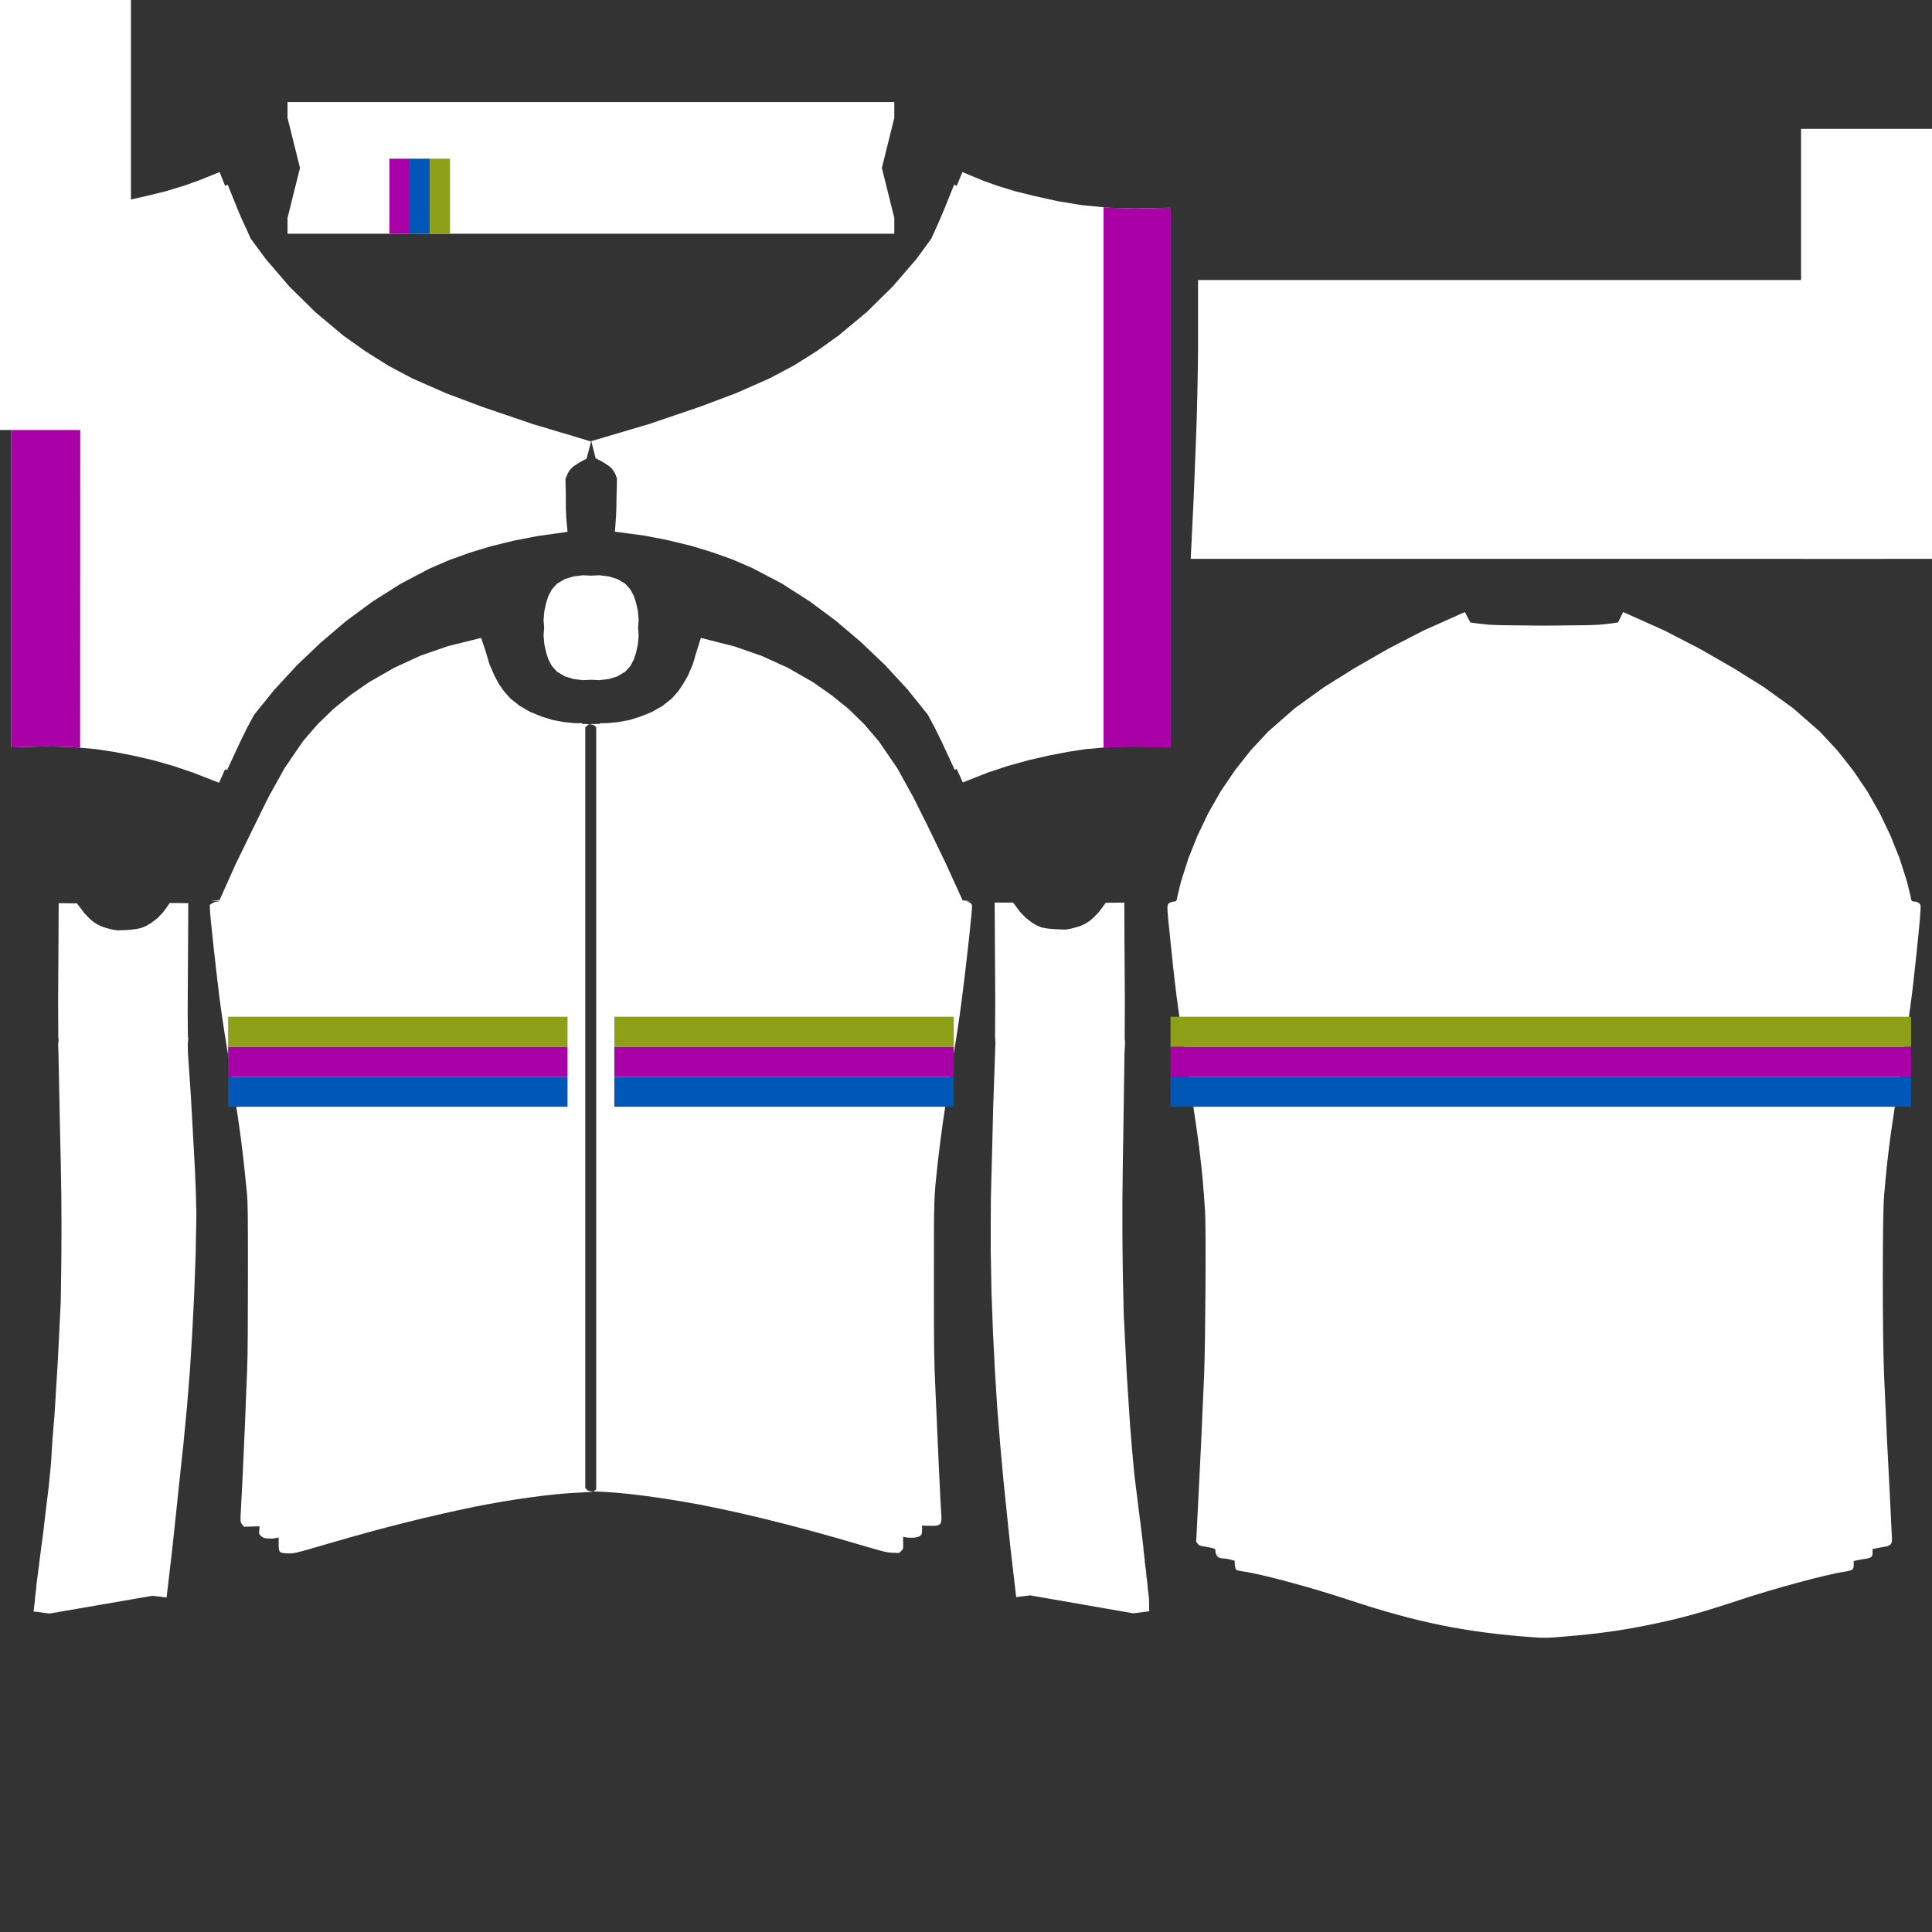 <?xml version="1.0" encoding="utf-8"?>
<!-- Generator: Adobe Illustrator 26.0.3, SVG Export Plug-In . SVG Version: 6.00 Build 0)  -->
<svg version="1.1" id="Layer_1" xmlns="http://www.w3.org/2000/svg" xmlns:xlink="http://www.w3.org/1999/xlink" x="0px" y="0px"
	 viewBox="0 0 1024 1024" style="enable-background:new 0 0 1024 1024;" xml:space="preserve">
<rect x="0" y="0" width="1024" height="1024" fill="#333333" stroke="none"/>
<style type="text/css">
	.st0{fill:#FFFFFF;}
	.st1{fill:#0057B7;}
	.st2{fill:#AA00A8;}
	.st3{fill:#8DA018;}
</style>
<g>
	<path id="base" class="st0" d="M515.2,479.9c0.3,1.2-3.2,32.9-5.4,49.6c-1.2,9.5-2.2,16.3-5.8,38.1c-4,24.5-5.3,34-6.9,48.1
		c-2.2,20-2.1,18.1-2.1,61.9c0,36.3,0,42.4,0.8,59.1c1.4,32.9,2.6,58.7,3.1,66.1c0.4,5.5-0.4,6.1-6.4,5.9l-3.8-0.1v2.2
		c0,1.9-0.1,2.4-0.8,3.1c-1.2,1.2-5.6,1.5-8.8,0.7c-0.5-0.1-0.5,0.4-0.4,3.1c0.1,3.2,0.1,3.2-1,4.3l-1.1,1.1L473,823
		c-3.3-0.2-4.5-0.5-15.7-3.8c-35.8-10.7-71.6-19.4-96.4-23.5c-17.4-2.9-30.9-4.5-41.7-5c-2.2-0.1-3.7-0.2-4.9-0.2
		c0.3-0.1,0.5-0.2,0.8-0.4l0.9-0.7v-404l-0.9-0.8c-0.5-0.4-1.1-0.6-2.6-0.7c0.6-0.1,1.6-0.2,3.4-0.2c0.7,0,1.4,0,2.1,0v-0.4h3.9
		l5.9-0.6l5.9-1.1l5.8-1.8l6.1-2.5l5.6-3.2l4.9-3.9l3.2-3.6l2.8-4.1l2.5-4.4l2.6-6l1.9-6.5l2.4-7.5l17.7,4.5l14.4,5l13.9,6.3
		l13.3,7.6l9.7,6.8l9.2,7.4l8.4,8.2l7.7,9l9.8,14.3l8.4,15.2l7.7,15.4l9.9,20.5l8.6,18.9l4.6,0.5h-2.6
		C513.6,478,515,478.9,515.2,479.9z M311,789.5l-0.8-0.9V385.5l1-0.9c0.4-0.4,0.7-0.6,1.3-0.7c-0.9-0.1-2.1-0.2-3.9-0.2v-0.4h-3.9
		l-5.9-0.6l-5.9-1.1l-5.8-1.8l-6.1-2.5l-5.6-3.2l-4.9-3.9l-3.2-3.6l-2.9-4.1L262,358l-2.6-6l-1.9-6.5l-2.5-7.4l-17.7,4.4l-14.4,5
		l-13.9,6.4l-13.3,7.6l-9.7,6.7l-9.1,7.4l-8.5,8.2l-7.7,8.9l-9.8,14.3l-8.4,15.1l-7.6,15.4l-10,20.5l-8.5,19l-4.6,0.5h4.6
		c0,0.1-0.1,0.1-0.1,0.1c-0.2,0.1-0.9,0.3-1.6,0.3c-0.7,0-1.6,0.4-2.3,0.9l-1.2,0.8l0.1,3c0.1,3.6,3.5,34.4,5.2,47.6
		c1.3,9.8,2.6,18.2,6.4,41.6c4.2,25.7,5.9,39.1,7.9,59.8c0.6,6.1,0.6,11.1,0.6,45.1c0,25.5-0.1,41.8-0.4,49
		c-0.2,5.9-0.8,18.4-1.1,27.5c-0.8,19.2-1.6,36.6-2.1,44.8c-0.5,8.5-0.5,8.8,0.6,10.1l0.9,1.1l4.1-0.1l4.2-0.1l-0.2,2
		c-0.2,1.9-0.1,2.1,0.9,3.1c0.9,0.8,1.4,1.1,3.4,1.3c1.2,0.1,3.1,0.1,4.1-0.1l1.9-0.4v3.3c0,4.7,0.2,4.9,4.6,5.1
		c3.8,0.1,3.4,0.2,21.9-5.2c27.9-8.2,52.7-14.4,76.9-19.4c19.2-3.9,42.2-7.1,56-7.6c4.7-0.2,6.3-0.3,7.2-0.6
		C311.7,790.3,311.6,790.1,311,789.5z M1017.9,479.8c-0.2-1.1-1.9-2-3.6-2c-0.8,0-1.1-0.2-1.6-1.7h0.2l-2.2-9l-3.9-12.2l-4.8-12
		l-5.6-11.7l-6.7-11.8l-7.6-11.2l-8.4-10.6l-9.2-9.9l-14.2-12.4l-15.4-11.1l-16-10l-18.1-10.4l-18.6-9.6l-21.9-9.8l-2.7,5.5
		l-4.1,0.6l-5.8,0.6l-4.6,0.2l-4.6,0.1l-9.8,0.1l-10.2,0.1l-10.2-0.1l-9.9-0.1l-4.6-0.1l-4.6-0.2l-5.8-0.6l-4.1-0.6l-2.9-5.5
		l-21.9,9.8l-18.6,9.6l-18.1,10.4l-16,10l-15.4,11.1l-14.2,12.4l-9.2,9.9l-8.4,10.6l-7.6,11.2l-6.7,11.8l-5.6,11.7l-4.8,12
		l-3.9,12.2l-2.2,9h0.2c-0.5,1.5-0.8,1.7-1.5,1.7c-1.3,0-3.1,0.8-3.4,1.4c-0.6,1.1-0.4,3.8,0.8,15.1c2.8,28.2,4.5,41.1,8,63
		c7.7,47.9,9.2,59.8,10.8,84.5c0.6,9.1,0.2,70.4-0.5,87.4c-1.6,36.1-1.9,43.4-3.6,76.2l-0.6,11.8l0.8,1c0.6,0.8,1.2,1.1,2.5,1.3
		c5.9,1,6.9,1.3,6.9,2.1c0,2.9,1.4,4.4,4,4.4c0.8,0,2.4,0.2,3.8,0.6l2.4,0.6l0.1,2.1c0.1,1.2,0.4,2.4,0.7,2.7s1.8,0.6,3.6,0.9
		c8.9,1.1,36.6,8.6,56.2,15.1c35.8,11.9,62.4,17.3,97.8,19.8c6,0.4,7.3,0.4,16.4-0.4c16.6-1.3,31.1-3.3,45.4-6.3
		c15.7-3.2,27.4-6.4,46.9-12.9c18-6,46.3-13.7,55.8-15.1c4.8-0.8,5.2-1.1,5.2-3.8v-1.9l1.8-0.4c1.1-0.2,3-0.6,4.4-0.8
		c3.2-0.5,3.8-1,3.8-3.3V821l2.1-0.4c1.1-0.2,3.1-0.6,4.3-0.8c2.8-0.4,3.9-1.4,3.9-3.6c0-0.8-0.6-11.9-1.2-24.8
		c-1.2-22.5-1.6-30.9-3-62.4c-0.9-21.4-0.9-84.7,0-95.3c1.9-21.8,3.2-32.3,8.7-65.7c4.6-28.8,6.2-40.2,8.4-61.8
		C1017.5,489,1018.2,481,1017.9,479.8z M545.2,402.9l10.9-2.5l9.9-1.9l9.9-1.5l12.9-1.1l13-0.3l18.5,0.5v-286l-18.5,0.4l-14.4-0.4
		l-14.3-1.4l-12.6-2.1l-12.6-2.8l-9.7-2.4l-9.5-2.9l-7.8-2.8l-10.8-4.5l-3,7.3l-1.4-0.6l-5.4,13.4l-2.2,5.2l-2.6,5.8l-1.9,4.2
		l-7.8,10.7l-12.6,14.6l-13.8,13.6l-14.9,12.4l-11.6,8.3l-12.1,7.6l-12.6,6.7l-18.1,8l-18.6,7l-27.3,9.3l-30.8,9.1l2.3,9.1l3.5,1.8
		l1.9,1.2l1.8,1.2l1.4,1.3l1,1.4l0.9,1.6l0.8,2.3l-0.1,4.9l-0.1,3.3l-0.1,6.7l-0.2,5.4l-0.6,7.8l15.7,2.1l12.4,2.4l12.3,3l11.2,3.4
		l10.9,3.9l10.6,4.6l15.4,8.1l14.7,9.4L443,329l13.4,11.4l12.7,12.1l11.9,12.9l10.6,13.2l0.2,0.3l3.4,6.3l3.9,7.9L506,408l1.1-0.4
		l3.2,7.1l13.5-5.3l10.6-3.5L545.2,402.9z M37.5,395.9l12.9,1.1l9.9,1.5l9.9,1.9l10.9,2.5L92,406l10.6,3.6l13.5,5.3l3.2-7.2l1.1,0.4
		l6.9-14.9l3.9-7.9l3.4-6.3l0.2-0.3l10.6-13.1l11.9-12.9l12.7-12.1l13.4-11.4l14.1-10.4l14.7-9.3l15.4-8.1l10.6-4.6l10.9-3.9
		l11.2-3.4l12.3-3l12.4-2.4l15.8-2.2l-0.7-7.8l-0.2-5.4V262l-0.1-3.2l-0.1-4.9l0.9-2.3l0.8-1.6l1-1.3l1.4-1.4l1.8-1.2l1.9-1.2
		l3.4-1.8l2.4-9.1l-30.8-9.2l-27.3-9.3l-18.6-7l-18.2-8l-12.6-6.7l-12.1-7.6l-11.7-8.3l-14.8-12.4l-13.8-13.6l-12.6-14.7l-7.9-10.7
		l-1.9-4.2l-2.7-5.8l-2.2-5.2l-5.4-13.4l-1.4,0.6l-2.9-7.3l-10.9,4.4l-7.9,2.8l-9.5,2.9l-9.7,2.4l-12.5,2.8l-12.7,2.1L38.9,110
		l-14.4,0.4L6,110.1v286l18.5-0.5L37.5,395.9z M474,115.5L467.4,89l6.6-26.5v-8.4H152.4v8.4L159,89l-6.6,26.5v8.4H474V115.5z
		 M338.1,324l-1-4.6l-1.2-3.6l-1.8-3.4l-2.7-3l-4.2-2.5l-4.6-1.4l-4.9-0.6l-4.4,0.2l-4.4-0.2l-4.9,0.6l-4.6,1.4l-4.2,2.5l-2.7,3
		l-1.8,3.4l-1.2,3.6l-1,4.6l-0.4,4.6l0.3,4.1l-0.3,4.1l0.4,4.6l1,4.6l1.2,3.6l1.8,3.4l2.7,3l4.2,2.5l4.6,1.4l4.9,0.6l4.4-0.2
		l4.4,0.2l4.9-0.6l4.6-1.4l4.2-2.5l2.7-3l1.8-3.4l1.2-3.6l1-4.6l0.4-4.6l-0.3-4.1l0.3-4.1L338.1,324z M997.7,296.2l-0.8-15.9
		l-0.3-6.6l-0.3-6l-0.3-6.8l-0.9-22.8l-0.6-16.4l-0.4-12l-0.3-16.1l-0.1-7.7l-0.1-6.7v-30.8H635v30.8v6.7l-0.1,7.7l-0.3,16.1
		l-0.3,12l-0.6,16.4l-0.9,22.8l-0.3,6.8l-0.3,6l-0.3,6.6l-0.8,15.9h309.7H997.7z M609,847.4l-0.8-6.6h0.1l-0.8-6.7h0.1l-0.9-6.7h0.1
		l-0.8-6.6h0.1l-1.5-12.4l-1.1-8.6l-0.9-7.3l-1.2-9.6l-0.4-3.8l-0.9-9.8l-1.1-13.4l-1.8-27.6l-1.6-31.9l-0.5-22.8l-0.2-18.4v-18.4
		l0.2-18.5l0.3-18.4l0.6-41.7l0.3-5.5l-0.2-2.4l0.1-19l-0.1-17.1l-0.1-13.9l-0.1-21.9l-9.8,0.1l-3.9,5.2l-3.3,3.3l-1.8,1.4l-1.9,1.2
		l-2.1,1l-2.4,0.8l-3,0.8l-2.9,0.5l-3.3-0.1l-3.6-0.2l-3.1-0.3l-2.9-0.6l-2.6-1.1l-2.5-1.5l-3.3-2.6l-2.9-3l-3.6-4.9h-9.8l0.1,18.2
		l0.1,16.1l0.1,19l-0.1,18l0.2,2.9l-1.2,34.3l-0.6,24.6l-0.6,22.6l-0.1,14.5v14.5l0.4,21.6l0.8,21.6l1,19.6l1.2,19.6l1.6,19.8
		l1.8,19.8l2.3,22.4l0.2,1.9l0.5,4.7l0.2,2l0.5,4.7l3,25.7l7.5-0.9l54.6,9.5l8.4-1.1L609,847.4L609,847.4z M103.3,619.6l-1-18.2
		l-1.1-19.9l-1.6-23.8l-0.1-4.6l0.1-0.4l0.2-2.8h-0.2l-0.1-9.6v-8.4l0.1-19l0.1-16.1l0.1-18.1l-9.8-0.1l-3.6,5l-2.9,3l-3.4,2.6
		l-2.5,1.5l-2.6,1.1l-2.8,0.6l-3.2,0.4l-3.6,0.2l-3.3,0.1l-2.9-0.5l-3.1-0.8l-2.3-0.8l-2.1-1l-1.9-1.2l-1.8-1.4l-3.3-3.4l-3.9-5.2
		l-9.7-0.1L31,500.6l-0.1,14l-0.1,17l0.1,19l0.2,0.1l-0.2,2.4l0.1,0.1l-0.2-0.1l0.2,5.4l0.8,39.7l0.4,17.6l0.3,17.6l0.1,17.6
		l-0.1,17.5l-0.3,21.7l-1.6,31.9l-1.7,27.6l-1.1,13.4l-0.8,13l-1.2,12L24,802.9l-1.1,9.6l-1,7.3l-1.1,8.7l-1.6,12.4h0.1l-0.8,6.6
		h0.1l-0.8,6.6l8.5,1.1l54.5-9.4l7.5,0.9l3-25.6l0.5-4.7l0.2-1.9l0.5-4.7l0.2-1.9l0.5-4.7l0.2-1.9l0.5-4.7l0.2-2l0.5-4.7l0.2-1.9
		l2.4-22.4l1.9-19.8l1.6-19.8l1.2-19.6l1-19.6l0.8-21.6l0.4-21.7l-0.3-12.1L103.3,619.6z"/>
	<path id="stripe-3" class="st1" d="M227.8,123.9h-10.7V84.1h10.7V123.9z M120.9,570.7v15.9h179.9v-15.9H120.9z M325.6,570.7v15.9
		h179.9v-15.9H325.6z M620.4,570.7v15.9h392.5v-15.9H620.4z"/>
	<path id="stripe-2" class="st2" d="M217.1,123.9h-10.7V84.1h10.7V123.9z M24.5,110.7L6,110.1v286l18.5-0.5l13,0.3l5,0.5l0.1-286.6
		l-3.7,0.4L24.5,110.7z M620.5,110.1l-18.5,0.4l-14.4-0.4l-2.7-0.3v286.8l4.1-0.5l13-0.3l18.5,0.5V110.1z M120.9,554.8v15.9h179.9
		v-15.9H120.9z M325.6,554.8v15.9h179.9v-15.9H325.6z M620.4,554.8v15.9h392.5v-15.9H620.4z"/>
	<path id="stripe-1" class="st3" d="M238.5,123.9h-10.7V84.1h10.7V123.9z M120.9,554.8h179.9v-15.9H120.9V554.8z M325.6,554.8h179.9
		v-15.9H325.6V554.8z M620.4,538.9v15.9h392.5v-15.9H620.4z"/>
	<rect class="st0" width="69.4" height="227.9"/>
	<rect x="954.6" y="68.3" class="st0" width="69.4" height="227.9"/>
</g>
</svg>
